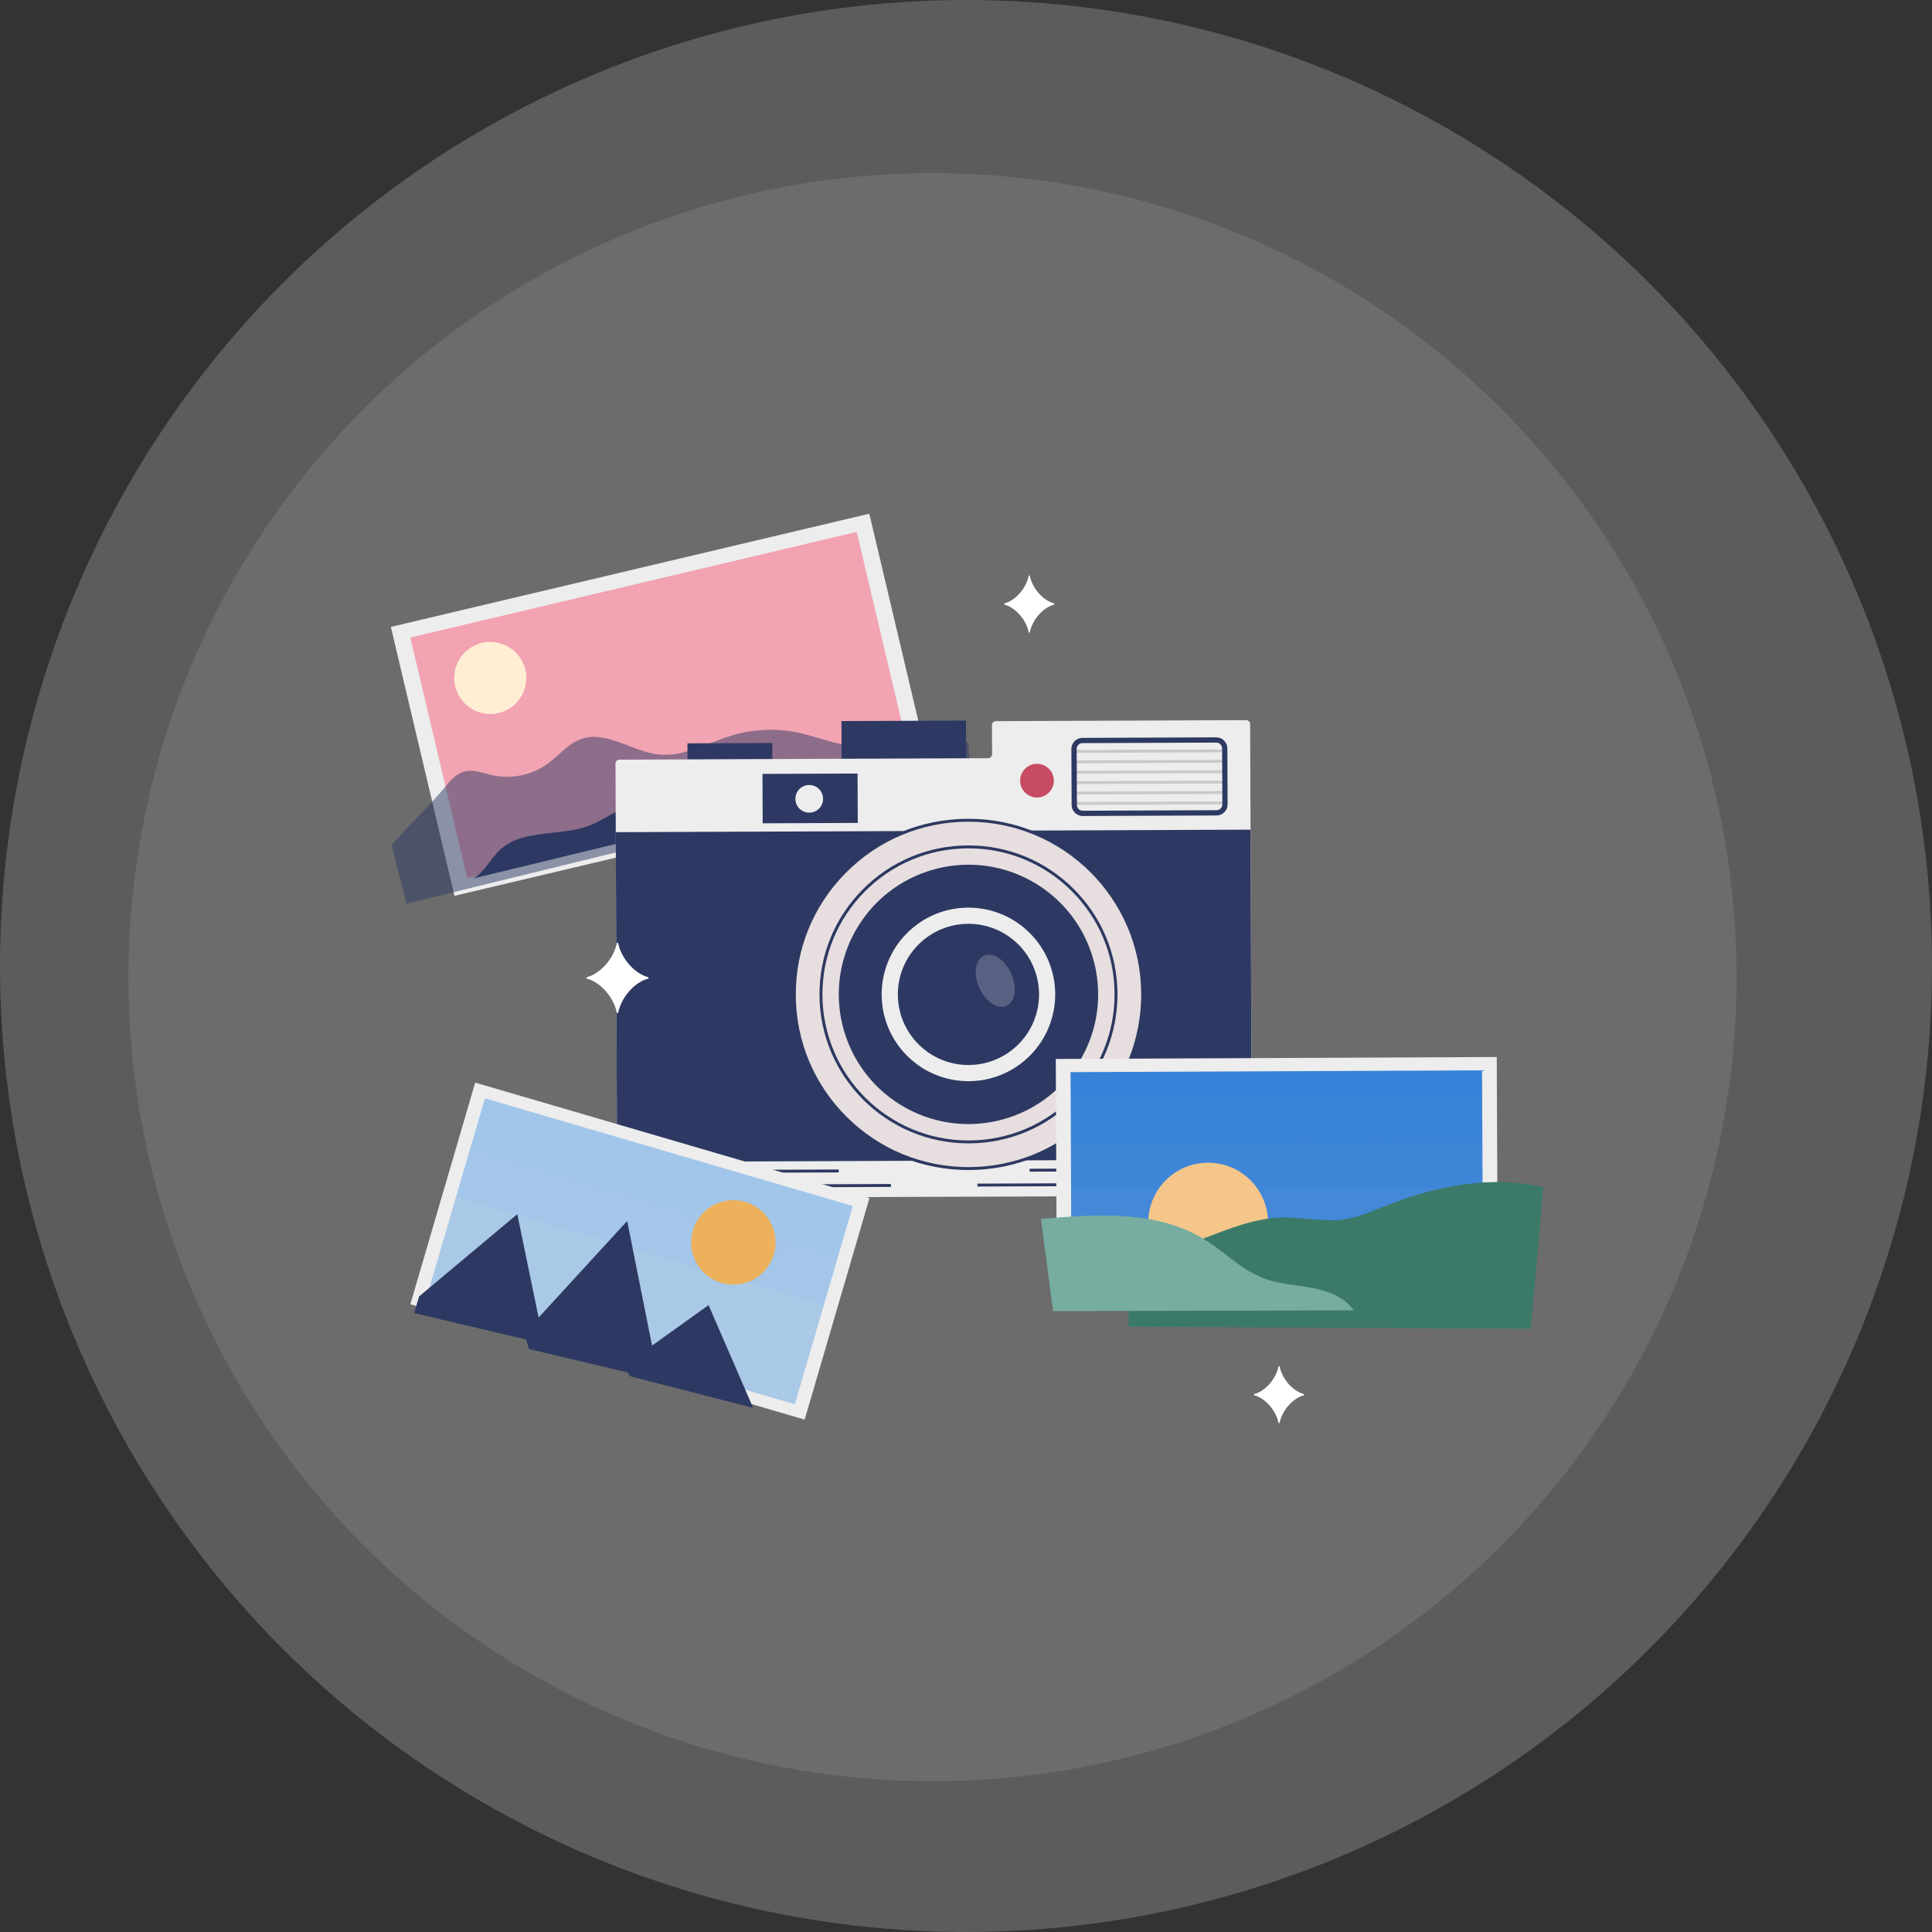 <svg width="346" height="346" viewBox="0 0 346 346" fill="none" xmlns="http://www.w3.org/2000/svg">
<rect x="0" y="0" width="346" height="346" fill="#333333" stroke="none"/>
<circle opacity="0.2" cx="173" cy="173" r="173" fill="white"/>
<circle opacity="0.1" cx="167" cy="175" r="144" fill="white"/>
<path d="M155.683 92L70 112.27L81.393 160.432L167.077 140.162L155.683 92Z" fill="#EDEDED"/>
<path d="M153.43 95.259L73.478 114.172L83.668 157.251L163.621 138.337L153.43 95.259Z" fill="#F2A2B1"/>
<g opacity="0.15">
<path opacity="0.15" d="M154.648 100.417L74.695 119.331L83.667 157.255L163.619 138.341L154.648 100.417Z" fill="#FFEED4"/>
</g>
<g opacity="0.15">
<path opacity="0.15" d="M156.75 109.29L76.798 128.203L83.669 157.251L163.622 138.337L156.75 109.29Z" fill="#FFEED4"/>
</g>
<g opacity="0.8">
<g opacity="0.8">
<path opacity="0.8" d="M70.147 151.402C72.944 147.996 76.958 144.297 79.756 140.891C80.668 139.78 81.663 138.612 83.041 138.203C84.718 137.705 86.473 138.449 88.181 138.832C91.592 139.591 95.312 138.811 98.131 136.741C100.133 135.269 101.752 133.157 104.099 132.34C108.626 130.757 113.18 134.614 117.948 135.122C122.511 135.609 126.75 133.005 131.146 131.69C134.934 130.558 139.006 130.391 142.878 131.198C146.598 131.973 150.182 133.645 153.986 133.592C156.962 133.55 159.817 132.445 162.757 131.968C166.33 131.391 170.05 131.758 173.441 133.026L173.682 137.145L72.803 161.834L70.147 151.402Z" fill="#2D3962"/>
</g>
</g>
<path d="M124.686 147.65C122.103 146.885 119.52 146.12 116.937 145.35C115.674 144.978 114.38 144.595 113.064 144.674C110.497 144.826 108.385 146.655 106.022 147.666C100.688 149.956 93.704 148.263 89.486 152.245C87.788 153.849 86.782 156.217 84.728 157.333L124.686 147.65Z" fill="#2D3962"/>
<path d="M93.906 123.515C95.067 120.144 93.276 116.47 89.905 115.309C86.534 114.148 82.86 115.939 81.699 119.31C80.538 122.681 82.329 126.355 85.7 127.516C89.071 128.677 92.745 126.886 93.906 123.515Z" fill="#FFEED4"/>
<path d="M173.003 129.048L150.692 129.136L150.722 136.467L173.032 136.378L173.003 129.048Z" fill="#2D3962"/>
<path d="M138.314 133.064L123.114 133.125L123.126 136.033L138.326 135.972L138.314 133.064Z" fill="#2D3962"/>
<path d="M177.654 129.861L177.675 135.059C177.675 135.457 177.355 135.777 176.962 135.782L110.943 136.044C110.544 136.044 110.225 136.369 110.23 136.767L110.539 213.847C110.539 214.245 110.864 214.565 111.262 214.56L223.506 214.114C223.904 214.114 224.223 213.79 224.218 213.391L223.956 147.54L223.909 135.599L223.888 129.683C223.888 129.285 223.563 128.965 223.165 128.971L178.377 129.149C177.968 129.143 177.648 129.463 177.654 129.861Z" fill="#EDEDED"/>
<path d="M223.953 148.583L110.274 149.035L110.535 214.562L224.214 214.11L223.953 148.583Z" fill="#2D3962"/>
<path d="M110.534 214.56L110.508 208.094L224.187 207.639L224.213 214.109" fill="#EDEDED"/>
<path d="M153.582 138.531L136.553 138.599L136.588 147.444L153.617 147.376L153.582 138.531Z" fill="#2D3962"/>
<path d="M147.405 143.05C147.411 144.417 146.305 145.533 144.938 145.538C143.57 145.544 142.454 144.438 142.449 143.071C142.444 141.703 143.549 140.587 144.917 140.582C146.284 140.577 147.4 141.682 147.405 143.05Z" fill="#EDEDED"/>
<path d="M188.73 139.796C188.735 141.462 187.389 142.819 185.722 142.824C184.056 142.83 182.699 141.483 182.694 139.817C182.689 138.151 184.035 136.793 185.701 136.788C187.368 136.783 188.725 138.13 188.73 139.796Z" fill="#C64B63"/>
<path d="M202.936 188.214C208.529 171.921 199.856 154.179 183.563 148.585C167.27 142.992 149.528 151.665 143.934 167.958C138.341 184.251 147.014 201.994 163.307 207.587C179.6 213.18 197.342 204.507 202.936 188.214Z" fill="#E6DEDF"/>
<path d="M173.436 209.541C165.084 209.541 157.219 206.303 151.288 200.419C145.325 194.503 142.019 186.617 141.988 178.213C141.956 169.809 145.194 161.897 151.11 155.934C157.025 149.971 164.911 146.665 173.315 146.634C173.357 146.634 173.399 146.634 173.441 146.634C190.727 146.634 204.826 160.66 204.895 177.962C204.926 186.366 201.688 194.278 195.772 200.24C189.857 206.203 181.971 209.509 173.567 209.541C173.525 209.541 173.483 209.541 173.436 209.541ZM173.446 147.158C173.404 147.158 173.362 147.158 173.321 147.158C165.058 147.189 157.303 150.438 151.487 156.306C145.666 162.169 142.48 169.95 142.517 178.213C142.548 186.476 145.797 194.231 151.665 200.047C157.528 205.868 165.335 209.043 173.572 209.017C181.835 208.985 189.59 205.737 195.406 199.868C201.227 194.005 204.412 186.224 204.376 177.962C204.308 160.954 190.444 147.158 173.446 147.158Z" fill="#2D3962"/>
<path d="M193.223 190.251C199.942 179.327 196.533 165.024 185.609 158.304C174.684 151.585 160.381 154.994 153.662 165.919C146.943 176.843 150.352 191.146 161.277 197.865C172.201 204.585 186.504 201.175 193.223 190.251Z" fill="#2D3962"/>
<path d="M173.441 204.767C158.781 204.767 146.824 192.868 146.761 178.192C146.735 171.066 149.48 164.354 154.5 159.298C159.519 154.236 166.205 151.438 173.336 151.407C173.373 151.407 173.41 151.407 173.446 151.407C180.53 151.407 187.2 154.152 192.236 159.146C197.297 164.165 200.095 170.851 200.127 177.982C200.153 185.108 197.407 191.82 192.388 196.876C187.368 201.938 180.682 204.736 173.551 204.767C173.514 204.767 173.478 204.767 173.441 204.767ZM173.446 151.931C173.41 151.931 173.373 151.931 173.342 151.931C166.357 151.957 159.797 154.708 154.877 159.665C149.957 164.626 147.264 171.202 147.29 178.192C147.348 192.58 159.069 204.243 173.446 204.243C173.483 204.243 173.514 204.243 173.551 204.243C180.536 204.217 187.096 201.466 192.016 196.51C196.936 191.548 199.629 184.972 199.603 177.982C199.576 170.998 196.831 164.438 191.869 159.518C186.928 154.624 180.394 151.931 173.446 151.931Z" fill="#2D3962"/>
<path d="M183.929 189.551C190.259 183.756 190.693 173.926 184.898 167.595C179.103 161.265 169.273 160.83 162.942 166.626C156.612 172.421 156.177 182.251 161.973 188.582C167.768 194.912 177.598 195.347 183.929 189.551Z" fill="#EDEDED"/>
<path d="M182.379 187.029C187.316 182.091 187.316 174.086 182.379 169.148C177.441 164.211 169.436 164.211 164.499 169.148C159.561 174.086 159.561 182.091 164.499 187.029C169.436 191.966 177.441 191.966 182.379 187.029Z" fill="#2D3962"/>
<g opacity="0.45">
<path opacity="0.45" d="M180.255 180.136C181.832 179.431 182.21 176.844 181.099 174.358C179.988 171.872 177.809 170.428 176.231 171.133C174.654 171.838 174.276 174.424 175.387 176.911C176.498 179.397 178.677 180.841 180.255 180.136Z" fill="white"/>
</g>
<path d="M150.197 209.443L110.455 209.598L110.457 210.122L150.199 209.967L150.197 209.443Z" fill="#2D3962"/>
<path d="M159.561 212.039L110.471 212.23L110.473 212.754L159.563 212.563L159.561 212.039Z" fill="#2D3962"/>
<path d="M224.129 209.148L184.387 209.307L184.389 209.831L224.131 209.672L224.129 209.148Z" fill="#2D3962"/>
<path d="M224.134 211.783L175.044 211.974L175.046 212.498L224.136 212.307L224.134 211.783Z" fill="#2D3962"/>
<path d="M219.34 134.211L192.351 134.316L192.353 134.84L219.342 134.735L219.34 134.211Z" fill="#C9C9C9"/>
<path d="M219.346 136.071L192.356 136.177L192.358 136.7L219.348 136.595L219.346 136.071Z" fill="#C9C9C9"/>
<path d="M219.356 137.936L192.366 138.042L192.368 138.565L219.358 138.46L219.356 137.936Z" fill="#C9C9C9"/>
<path d="M219.362 139.796L192.373 139.901L192.375 140.425L219.364 140.32L219.362 139.796Z" fill="#C9C9C9"/>
<path d="M219.366 141.662L192.377 141.767L192.379 142.291L219.368 142.186L219.366 141.662Z" fill="#C9C9C9"/>
<path d="M219.377 143.522L192.388 143.627L192.39 144.151L219.379 144.046L219.377 143.522Z" fill="#C9C9C9"/>
<path d="M193.897 146.136C192.812 146.136 191.921 145.255 191.916 144.166L191.874 134.132C191.869 133.042 192.754 132.151 193.844 132.146L217.815 132.052C217.821 132.052 217.821 132.052 217.826 132.052C218.911 132.052 219.801 132.932 219.807 134.022L219.848 144.056C219.854 145.145 218.968 146.036 217.878 146.041L193.907 146.136C193.902 146.136 193.897 146.136 193.897 146.136ZM217.831 132.99C217.826 132.99 217.826 132.99 217.831 132.99L193.855 133.084C193.284 133.084 192.817 133.555 192.822 134.127L192.864 144.16C192.864 144.732 193.331 145.193 193.902 145.193H193.907L217.878 145.098C218.449 145.098 218.916 144.627 218.911 144.056L218.869 134.022C218.863 133.456 218.402 132.99 217.831 132.99Z" fill="#2D3962"/>
<path d="M268.051 189.3L189.08 189.648L189.275 234.038L268.247 233.691L268.051 189.3Z" fill="#EDEDED"/>
<path d="M265.421 191.686L191.726 192.01L191.9 231.716L265.596 231.392L265.421 191.686Z" fill="#3582D8"/>
<g opacity="0.15">
<path opacity="0.15" d="M265.442 196.438L191.747 196.762L191.9 231.716L265.596 231.392L265.442 196.438Z" fill="#FFEED4"/>
</g>
<g opacity="0.15">
<path opacity="0.15" d="M265.481 204.622L191.786 204.947L191.903 231.716L265.599 231.392L265.481 204.622Z" fill="#FFEED4"/>
</g>
<g opacity="0.15">
<path opacity="0.15" d="M265.515 212.733L191.819 213.058L191.901 231.721L265.597 231.397L265.515 212.733Z" fill="#FFEED4"/>
</g>
<path d="M227.087 219.323C227.289 213.4 222.651 208.436 216.728 208.234C210.805 208.033 205.84 212.671 205.639 218.594C205.437 224.517 210.075 229.481 215.998 229.683C221.921 229.884 226.886 225.246 227.087 219.323Z" fill="#F4C689"/>
<path d="M202.29 224.83C211.679 225.191 220.073 218.317 229.468 218.05C233.246 217.945 237.039 218.919 240.775 218.364C243.316 217.987 245.69 216.923 248.074 215.975C257.049 212.407 267.005 210.394 276.399 212.632L274.146 237.981L202.096 237.588L202.29 224.83Z" fill="#3B7A69"/>
<path d="M186.43 218.306C196.395 217.415 207.163 216.698 215.677 221.953C219.314 224.196 222.368 227.455 226.371 228.953C229.101 229.975 232.072 230.095 234.933 230.635C237.794 231.175 240.765 232.286 242.447 234.664L188.583 234.806L186.43 218.306Z" fill="#76ADA0"/>
<path d="M155.719 214.543L85.102 193.883L73.489 233.577L144.106 254.237L155.719 214.543Z" fill="#EDEDED"/>
<path d="M152.731 215.98L86.836 196.702L76.449 232.206L142.344 251.485L152.731 215.98Z" fill="#A1C6EA"/>
<g opacity="0.15">
<path opacity="0.15" d="M150.194 224.659L84.299 205.381L76.453 232.2L142.347 251.479L150.194 224.659Z" fill="#FFEED4"/>
</g>
<g opacity="0.25">
<path opacity="0.25" d="M147.564 233.645L81.669 214.367L76.451 232.204L142.346 251.483L147.564 233.645Z" fill="#FFEED4"/>
</g>
<path d="M138.597 224.626C137.423 228.634 133.226 230.934 129.212 229.761C125.204 228.587 122.904 224.39 124.078 220.376C125.251 216.368 129.448 214.068 133.462 215.242C137.47 216.415 139.77 220.617 138.597 224.626Z" fill="#EDB15B"/>
<path d="M75.05 232.176L92.64 217.447L97.434 240.664L74.175 235.157L75.05 232.176Z" fill="#2D3962"/>
<path d="M93.887 238.762L112.32 218.668L117.999 247.114L94.746 241.607L93.887 238.762Z" fill="#2D3962"/>
<path d="M111.738 244.588L126.897 233.732L134.882 252.139L112.802 246.459L111.738 244.588Z" fill="#2D3962"/>
<path d="M110.466 168.922C109.905 171.663 107.542 174.356 105.132 174.99C104.996 175.026 104.996 175.236 105.132 175.273C107.542 175.907 109.905 178.6 110.466 181.34C110.497 181.497 110.681 181.497 110.712 181.34C111.273 178.595 113.636 175.907 116.046 175.273C116.182 175.236 116.182 175.026 116.046 174.99C113.636 174.356 111.273 171.663 110.712 168.922C110.686 168.77 110.503 168.77 110.466 168.922Z" fill="white"/>
<path d="M228.965 244.734C228.509 246.956 226.596 249.141 224.642 249.654C224.532 249.686 224.532 249.854 224.642 249.885C226.596 250.404 228.514 252.583 228.965 254.805C228.991 254.931 229.138 254.931 229.164 254.805C229.62 252.578 231.532 250.398 233.487 249.885C233.597 249.854 233.597 249.686 233.487 249.654C231.532 249.141 229.615 246.956 229.164 244.734C229.143 244.609 228.991 244.609 228.965 244.734Z" fill="white"/>
<path d="M184.229 103.139C183.774 105.361 181.861 107.546 179.907 108.059C179.797 108.09 179.797 108.258 179.907 108.29C181.861 108.803 183.779 110.988 184.229 113.21C184.256 113.335 184.402 113.335 184.429 113.21C184.884 110.983 186.797 108.803 188.751 108.29C188.861 108.258 188.861 108.09 188.751 108.059C186.797 107.54 184.879 105.361 184.429 103.139C184.402 103.013 184.256 103.013 184.229 103.139Z" fill="white"/>
</svg>

